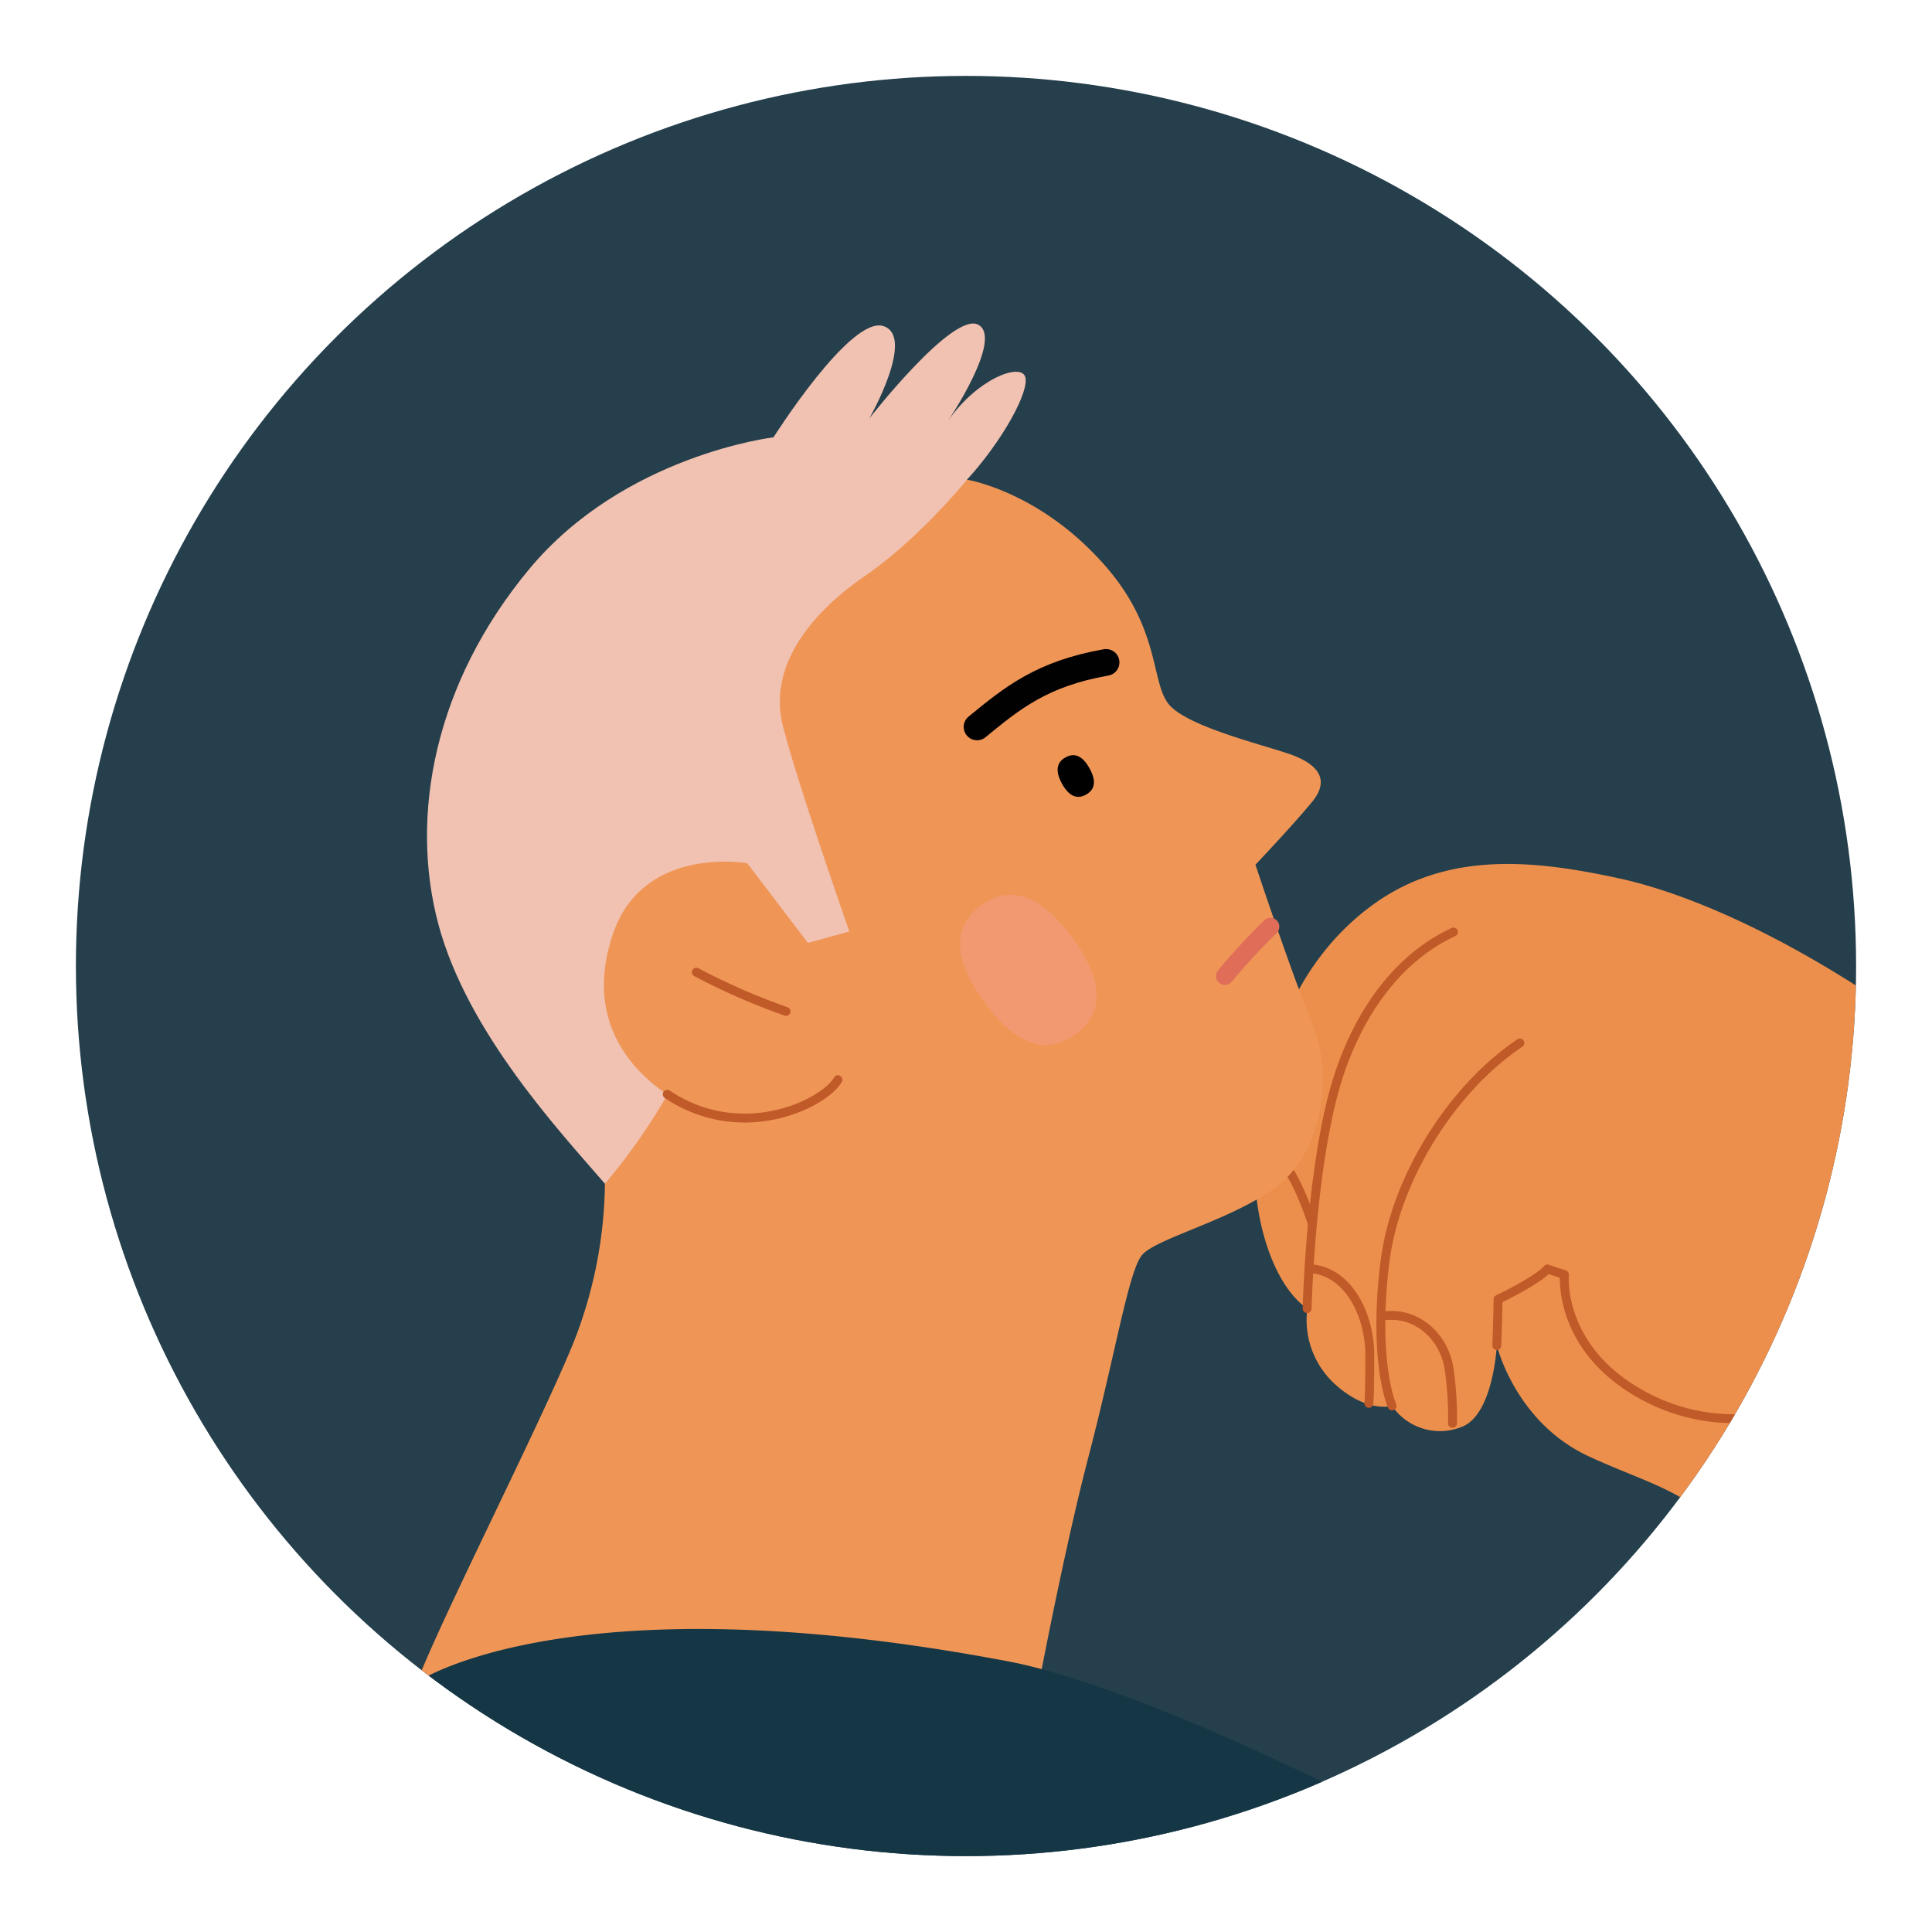 <svg xmlns="http://www.w3.org/2000/svg" viewBox="0 0 280 280"><defs><clipPath id="clip-path"><circle id="SVGID" class="cls-1" cx="140" cy="-220" r="129"/></clipPath><clipPath id="clip-path-2"><circle id="SVGID-2" data-name="SVGID" class="cls-2" cx="140" cy="140" r="129"/></clipPath><style>.cls-1{fill:#a5bcc5}.cls-2{fill:#253f4c}.cls-7{fill:#153745}.cls-14,.cls-8{fill:none;stroke-linecap:round;stroke-linejoin:round}.cls-8{stroke:#010101;stroke-width:.86px}.cls-9{fill:#fdece1}.cls-14{stroke:#c05a28;stroke-width:1.29px}</style></defs><g style="isolation:isolate"><g id="Layer_1" data-name="Layer 1"><circle id="SVGID-3" data-name="SVGID" class="cls-1" cx="140" cy="-220" r="129"/><g style="clip-path:url(#clip-path)"><path d="M142.27-192.18c17.81 0 30.31-1.14 41.75 13.73 0 0 23.45 12.59 42.9 24.6s52.62 46.33 65.77 71.49 25.17 66.92 25.17 92.09-13.16 44.61-40 50.91-52.66-15.45-52.66-15.45l1.72 50.34s-47.48 12.58-86.92 12.58-78.36-5.72-78.36-5.72 5.72-31.46 9.15-46.33-1.72-34.89-1.72-34.89S47.89 53.2 4.42 51.48-48.77-6.86-29.9-46.32s50.9-77.22 84.65-97.24 45.76-24.59 45.76-24.59 4.39-8.77 15.64-16.4 17.54-7.63 26.12-7.63Z" style="fill:#df6d58"/><path d="M85.08-161.86a2.42 2.42 0 0 0-2.56-.19c-5.15 2.74-10.9 5.93-17.09 9.47a2.4 2.4 0 0 0-1.19 1.82c-2 17.8-1.85 37.93-1.7 59.25.19 25.47.4 54.34-3 85.26a10.06 10.06 0 0 0 2.17 7.46A10.1 10.1 0 0 0 68.51 5a10.51 10.51 0 0 0 1.12 0 10.14 10.14 0 0 0 10.08-9c3.54-32.14 3.29-61.64 3.13-87.67s-.36-48.74 3.18-67.81a2.41 2.41 0 0 0-.94-2.38Z" style="fill:#388292"/><path class="cls-7" d="M140 108.11a259.82 259.82 0 0 0 29.71-1.91c.14-23.22 4.18-185.41 4.61-213.29S173.15-171 173.15-171l-58.34 3.24c-1.72 10.87-10 87.27-7.86 139.18 2 49.29-2.51 115.59-2.6 135.37 11.04.76 23.31 1.32 35.65 1.32Z"/><path class="cls-8" d="M240-26c21.16 8.29 33.75 14.58 41.75 16.3s21.74 8.29 25.17 16M215.38 38.65c2.57 2 9.82 6.54 9.82 6.54M74.39 13.77l-5.34 7.4"/><path class="cls-9" d="M40.35-42s22.31-14 29.46-24.31S82.68-93.48 92.4-97.77s25.74 6.58 33.46 12.87 12.59 19.74 12.59 19.74l-44.9 53.47-19.16 25.46s-17.74-2.58-28-22.88S40.35-42 40.35-42Z"/><path d="M78.49-58c2.43-1 26-4 43.18-7.15s32.46-6.15 38-7.58c.86 1.72 5.23 15.08 6.76 21.06S176.58 6 177.16 13.45c0 0-21.08 7.68-41.76 11.15-18.73 3.15-33.46 4-33.46 4S98.51.86 93.65-14.86 78.49-58 78.49-58Z" style="fill:#fed170"/><path class="cls-9" d="M240-26s-26.31-14-38.32-18.59-16-8-23.74-8.3-11.44 1.15-11.44 1.15l2.58 14.3s-16 1.71-28.32 4.86-24.88 7.43-23.45 14 14 6 20 4.86c0 0-.57 4.86 6.87 8.3a10.46 10.46 0 0 0 2.57 8.29c3.43 4 5.43 4.58 5.43 4.58s-.85 5.72 5.44 9.15 23.73 3.14 27.74 5.14 30 16.88 30 16.88 15.44-4.86 24.59-28S240-26 240-26Z"/><path d="M152.17 7.48c7.54 3.25 17.41 3.82 21.41 3.82" style="stroke:#ecac98;stroke-width:.86px;fill:none;stroke-linecap:round;stroke-linejoin:round"/></g><circle id="SVGID-4" data-name="SVGID" class="cls-2" cx="140" cy="140" r="129"/><g style="clip-path:url(#clip-path-2)"><path d="M362.26 229.24c-20.89-23.37-51.68-54.43-74.5-72.85s-41.76-26.67-53.33-29.14S210 123.12 199 131.1s-15.4 20.61-16.86 32.34 2.19 22.73 7.33 26.21a12.6 12.6 0 0 0 3.66 10.63c4.77 4.58 8.62 3.48 8.62 3.48a8.42 8.42 0 0 0 10 3.07c4.69-1.66 5.18-11.86 5.18-11.86s2.65 11.18 13.38 16.12c9.89 4.57 16.12 5.14 23.27 15.58s32.26 50.4 32.26 50.4Z" style="fill:#ed8f4c"/><path class="cls-14" d="M216.93 195c.18-5.32.18-6.69.18-6.69s5.77-2.75 7.15-4.4l2.47.82s-1.11 11.45 12.65 18.15a27.38 27.38 0 0 0 19.52 1.65M220.27 151.16c-10.08 6.79-18 19.8-19.52 31.48-1.24 9.64-.5 17.27 1 21.12M210.65 135.08c-8.38 3.85-15 12.79-17.91 25.43s-3.3 29.14-3.3 29.14"/><path class="cls-14" d="M200.34 190.75c4.81-.82 9.21 2.89 9.76 8.25a49.7 49.7 0 0 1 .41 7.28M190 183.88c5.36.41 8.52 6.6 8.52 12.51s-.13 7-.13 7M183.3 166.42c3.57.41 6.87 10.86 6.87 10.86"/><path d="M140.14 69.52c5.13-5.59 9.16-12.92 8.43-14.94s-7 .37-11.18 6.42c0 0 8.06-11.92 4.4-13.93S126 60.63 126 60.63s6.78-11.91 2-13.38-15.9 16.13-15.9 16.13-21.63 2.56-35.37 19.06-17.41 35.74-13.2 51.5 17.78 30.24 24.1 37.57 44.63-19.61 44.63-19.61l8.43-63.23Z" style="fill:#f1c1b1"/><path d="M140.14 69.52s-6.88 8.52-14.85 14-14 13.19-11.82 21.72 9.62 29.76 9.62 29.76l-6 1.65-8.8-11.55s-15-2.66-19.43 10.17c-4.58 13.37 3.76 20.62 7.88 23.37a89.64 89.64 0 0 1-9.07 12.92A64.39 64.39 0 0 1 83 194.87c-5 12.13-19 39.59-22.58 48.94a79.87 79.87 0 0 1 32.71-6.88c19 0 49.76 7.7 56.63 11.28 0 0 4.12-22.27 8-37.12s5.77-26.66 7.7-29.14 13.47-5.22 19.79-10.17 8-15.94 4.95-23.36-8.25-23.1-8.25-23.1 5.68-6 8.25-9.16.92-5.5-3.67-7-13.92-3.85-16.86-6.78-1.27-10.61-9-19.8c-9.54-11.32-20.53-13.06-20.53-13.06Z" style="fill:#ef9657"/><path d="M157.91 111.37c1 1.79.8 3.07-.53 3.8s-2.5.18-3.48-1.61-.8-3.07.53-3.8 2.5-.18 3.48 1.61Z"/><path d="M160.3 96c-9.35 1.65-13.63 5.2-18.7 9.35" style="stroke-width:3.87px;stroke:#010101;fill:none;stroke-linecap:round;stroke-linejoin:round"/><g style="opacity:.54;mix-blend-mode:multiply"><path d="M155.85 149.9c-4.23 3.09-8.69 1.51-13.21-4.69s-4.67-10.93-.43-14 8.68-1.5 13.21 4.7 4.66 10.91.43 13.99Z" style="fill:#f49b87"/></g><path d="M184.12 134.3a96.75 96.75 0 0 0-6.6 7.15" style="stroke:#df6d58;stroke-width:2.58px;fill:none;stroke-linecap:round;stroke-linejoin:round"/><path class="cls-14" d="M96.7 158.59c10.82 7.24 22.73 1.37 24.74-2.11M100.92 140.9a96.1 96.1 0 0 0 13 5.68"/><path class="cls-7" d="M243 287.52c14.38 9.45 27.45 17.67 38.18 24.26.09 27.41-17.34 85.66-38.14 116.26a394.76 394.76 0 0 1-42.37-17.36c.14.36 9.47 24.09 13.74 46.18 6.6 34.09 8.25 76.42 8.25 76.42s-16.5 5-56.08 5.5S81.86 536 81.86 536 51.62 434.86 41.17 378.79s2.2-106.12 19.25-135c0 0 22-15.12 85.76-3 17.82 3.37 58.28 21.44 96.82 46.73Z"/><path d="M418.89 375.48c-7.35 34.65-29.63 53.26-55.49 61.93l-21.13 4.91a147.76 147.76 0 0 1-24.55 1.34c-25.36-.68-52.8-8-74.73-15.62 20.8-30.6 38.23-88.85 38.14-116.26 17.79 10.91 29.16 17.36 29.44 17.52l-24.73-52.23s4.4-19.79 28.58-35.19 47.84-12.64 47.84-12.64 7.7 3.85 25.29 30.24 41.94 66.01 31.34 116Z" style="fill:#cdcbaf"/></g></g></g></svg>